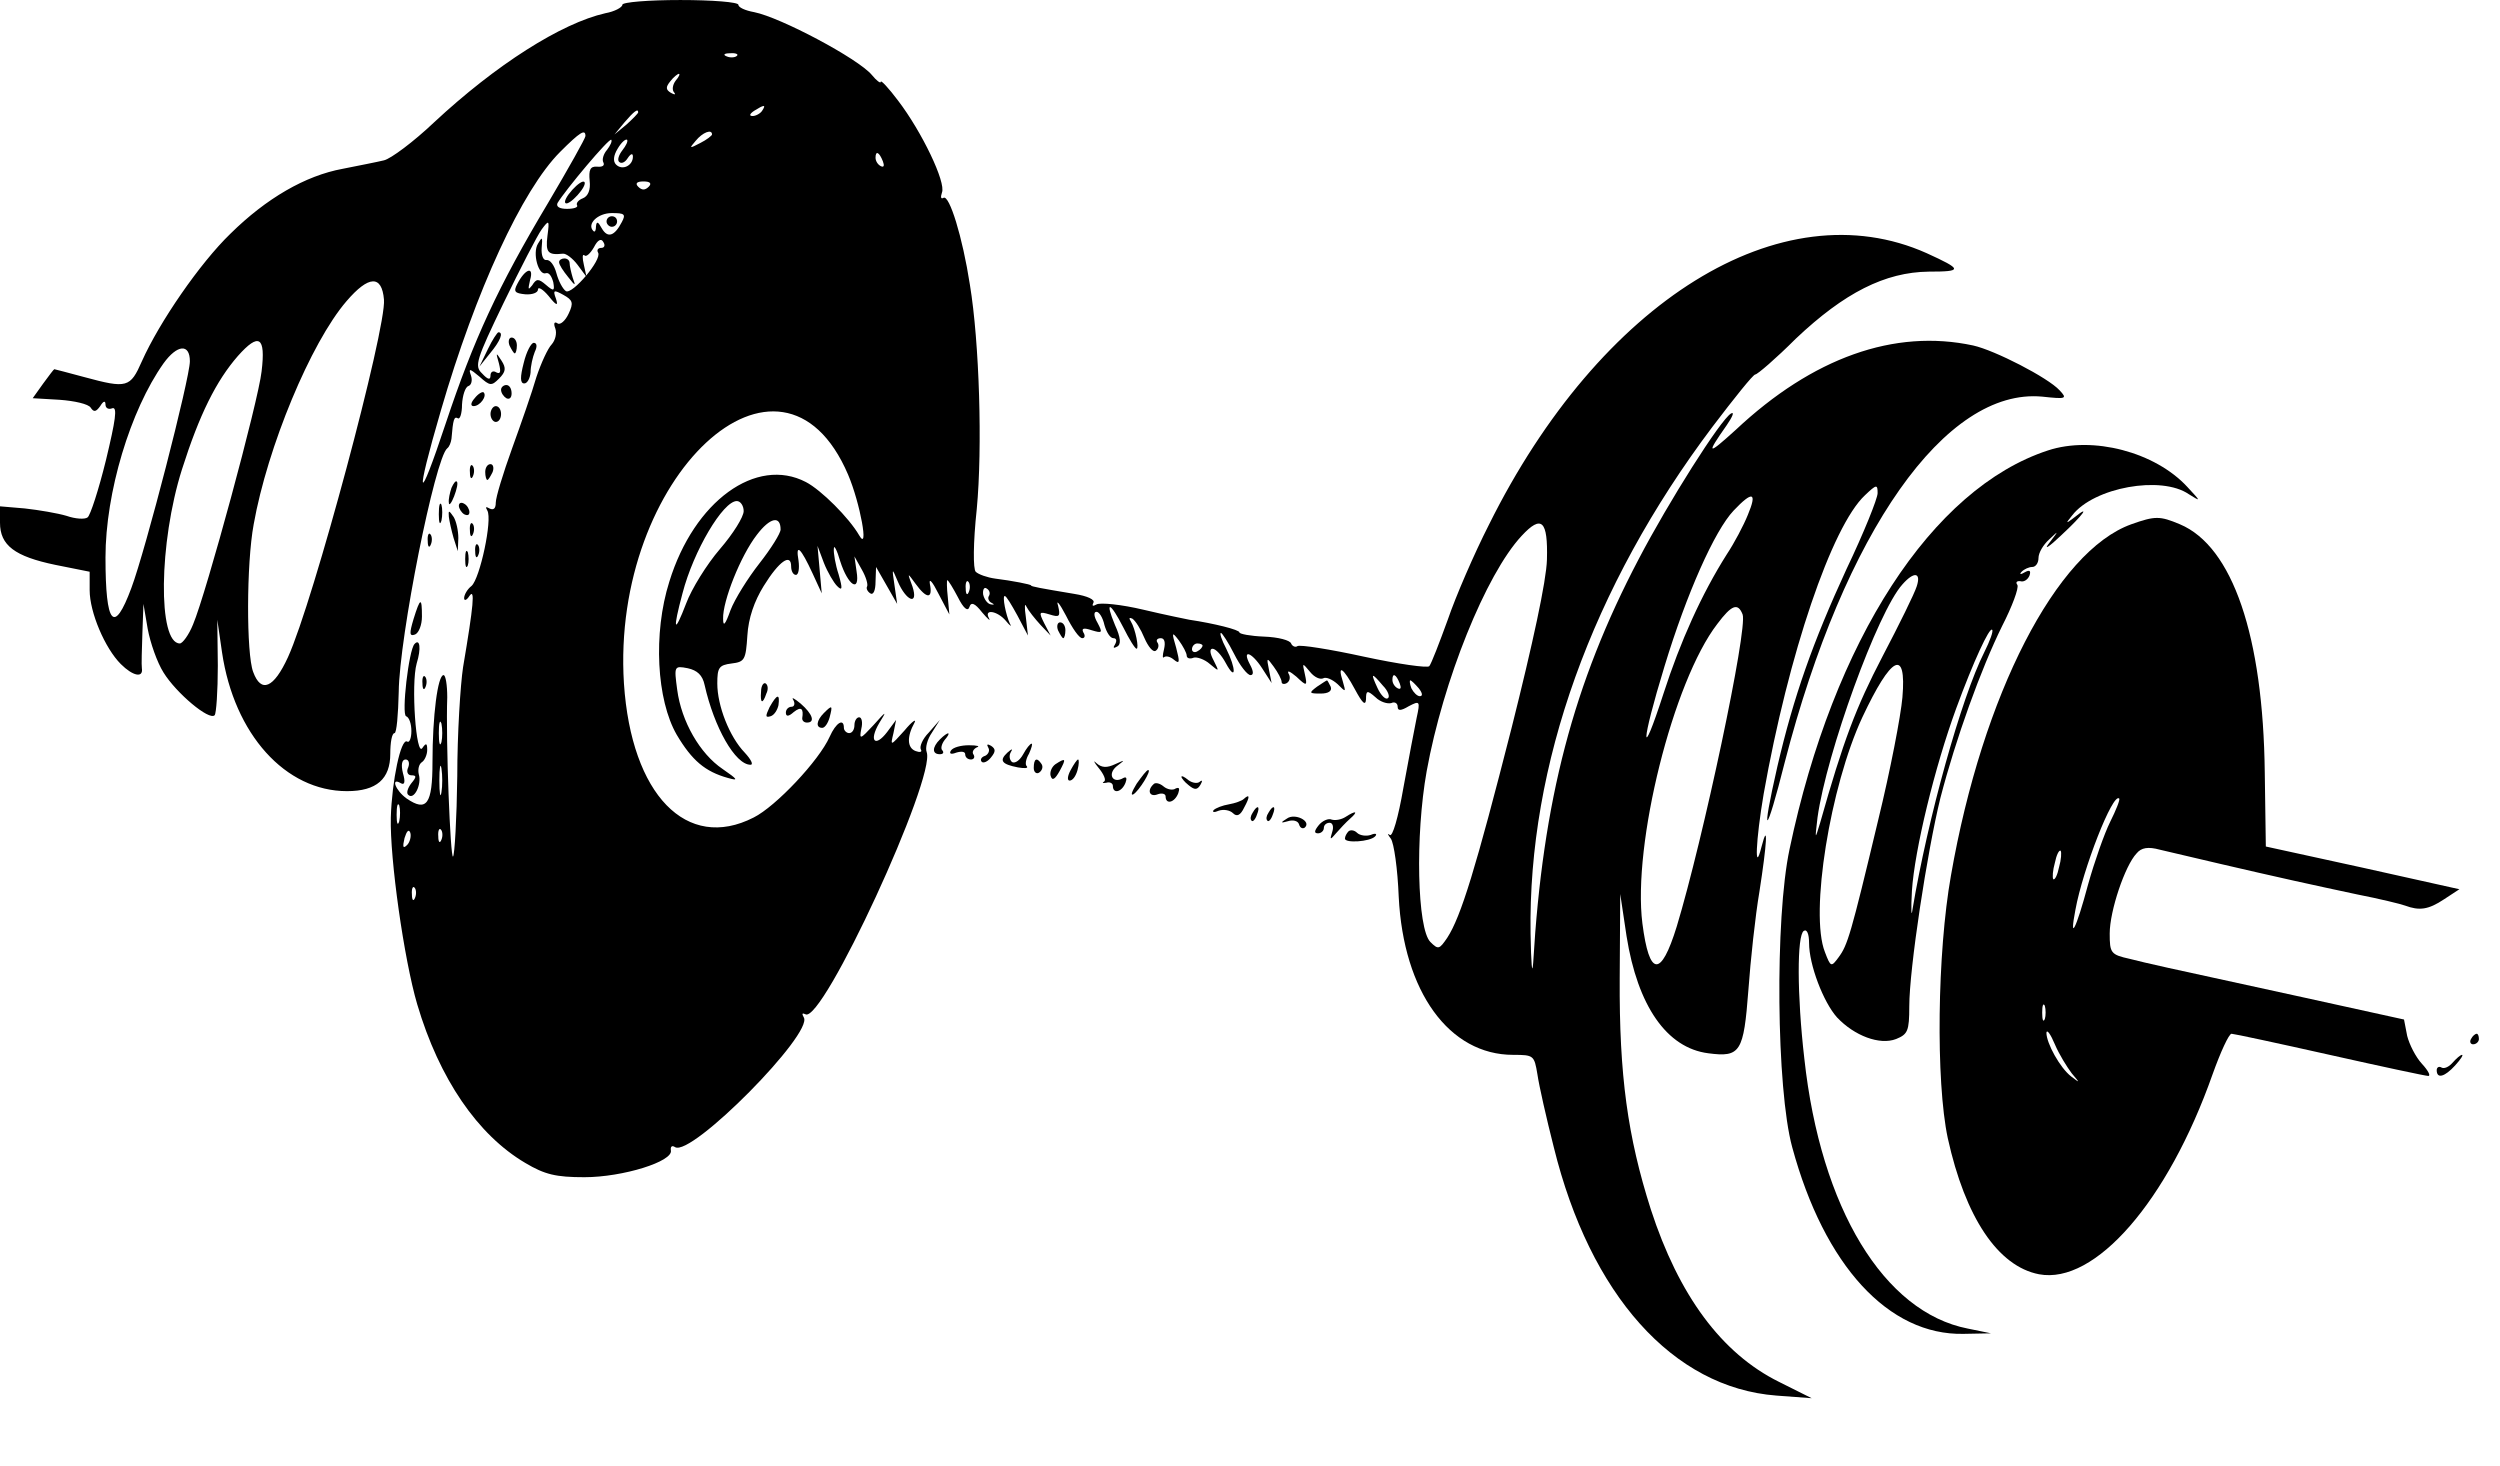 <?xml version="1.0" standalone="no"?>
<!DOCTYPE svg PUBLIC "-//W3C//DTD SVG 20010904//EN"
 "http://www.w3.org/TR/2001/REC-SVG-20010904/DTD/svg10.dtd">
<svg version="1.0" xmlns="http://www.w3.org/2000/svg"
 width="474pt" height="278pt" viewBox="0 0 474 278"
 preserveAspectRatio="xMidYMid meet">

<g transform="translate(0,278) scale(0.1,-0.1)"
fill="#000000" stroke="none">
<path d="M1180 2771 c0 -5 -15 -13 -32 -16 -84 -19 -208 -98 -325 -207 -39
-37 -82 -69 -95 -72 -12 -3 -48 -10 -78 -16 -71 -13 -145 -56 -213 -123 -58
-56 -135 -168 -168 -242 -22 -50 -28 -52 -109 -30 -30 8 -56 15 -57 15 -1 0
-10 -12 -21 -27 l-20 -28 51 -3 c28 -2 55 -8 59 -15 6 -9 10 -8 18 3 6 10 10
11 10 3 0 -7 6 -10 13 -7 10 3 6 -23 -12 -98 -14 -57 -30 -106 -35 -109 -5 -4
-23 -3 -40 3 -17 5 -52 11 -79 14 l-47 4 0 -31 c0 -43 28 -64 105 -80 l65 -13
0 -35 c0 -42 29 -110 59 -140 23 -23 43 -27 40 -8 -1 6 0 37 1 67 l2 55 8 -47
c5 -27 18 -64 30 -83 24 -39 87 -92 97 -81 3 3 6 45 6 94 l-1 87 9 -62 c23
-155 120 -263 237 -263 56 0 82 23 82 71 0 21 3 39 8 39 4 0 7 35 8 78 1 104
69 444 92 462 4 3 7 11 8 18 3 37 5 43 12 39 4 -3 8 9 8 26 1 17 6 33 12 35 6
2 8 11 5 20 -5 14 -3 14 16 -2 20 -18 23 -18 37 -4 13 13 14 20 5 34 -11 17
-11 16 -5 -5 4 -16 3 -21 -5 -17 -6 4 -11 1 -11 -6 0 -9 -5 -8 -16 4 -15 14
-11 26 41 134 32 66 64 128 72 139 14 19 15 18 11 -12 -4 -32 1 -37 29 -34 6
1 19 -9 28 -21 l17 -23 -5 23 c-3 13 -3 21 1 18 3 -4 11 3 18 15 7 14 14 18
18 10 4 -6 2 -11 -4 -11 -6 0 -9 -4 -6 -9 8 -13 -49 -80 -61 -73 -6 4 -14 19
-18 34 -4 15 -12 26 -19 25 -6 -1 -10 9 -9 23 2 21 1 22 -7 8 -11 -18 1 -61
15 -56 6 2 11 -6 14 -17 3 -17 1 -18 -14 -5 -14 12 -18 12 -26 -1 -8 -10 -8
-8 -4 10 8 27 -9 22 -24 -7 -8 -15 -5 -18 15 -20 13 -1 24 3 24 9 0 6 9 1 20
-12 15 -19 19 -20 14 -5 -6 16 -4 17 14 7 18 -10 20 -15 10 -36 -6 -13 -16
-22 -21 -18 -6 4 -8 0 -4 -10 3 -9 0 -22 -7 -30 -7 -7 -20 -35 -29 -62 -8 -28
-29 -88 -46 -135 -17 -47 -31 -93 -31 -103 0 -11 -4 -15 -12 -11 -7 4 -8 3 -4
-4 10 -17 -14 -129 -30 -143 -8 -6 -14 -17 -14 -23 0 -6 5 -4 10 4 11 16 8
-17 -12 -135 -5 -33 -11 -126 -11 -207 -1 -80 -5 -149 -8 -152 -5 -6 -14 221
-11 302 0 23 -3 42 -7 42 -11 0 -21 -77 -21 -165 0 -80 -11 -95 -49 -69 -21
15 -31 41 -11 29 7 -4 9 2 4 19 -4 16 -2 26 5 26 6 0 8 -7 5 -15 -4 -8 -1 -15
6 -15 10 0 10 -3 0 -15 -7 -9 -10 -19 -6 -22 11 -11 26 20 20 39 -2 9 0 19 6
23 5 3 10 14 10 23 0 13 -2 14 -9 4 -12 -20 -22 121 -11 160 9 29 6 48 -4 37
-11 -11 -25 -134 -16 -137 6 -2 10 -15 10 -28 0 -14 -4 -23 -8 -20 -12 7 -29
-75 -31 -144 -2 -78 25 -269 50 -354 42 -142 115 -248 205 -301 37 -22 58 -27
112 -27 73 0 169 30 164 51 -1 7 2 10 8 6 31 -19 263 216 244 246 -4 7 -3 9 3
6 32 -20 248 449 230 497 -3 8 1 24 10 37 l15 24 -21 -24 c-12 -12 -18 -27
-15 -32 3 -5 -2 -6 -10 -3 -16 6 -17 27 -2 54 4 8 -5 2 -19 -15 -27 -30 -27
-30 -21 -5 l5 25 -17 -23 c-23 -30 -35 -17 -15 17 15 24 14 24 -11 -4 -25 -27
-27 -28 -23 -7 3 12 1 22 -4 22 -5 0 -9 -7 -9 -15 0 -8 -4 -15 -10 -15 -5 0
-10 5 -10 10 0 19 -15 10 -27 -17 -20 -45 -102 -132 -144 -153 -127 -65 -232
43 -246 254 -25 392 298 693 425 396 23 -54 40 -148 21 -115 -19 33 -72 86
-101 101 -94 49 -212 -36 -259 -189 -31 -98 -24 -224 14 -290 29 -49 54 -70
97 -82 21 -6 19 -3 -10 17 -43 29 -78 90 -86 150 -6 45 -6 46 20 41 18 -4 28
-13 32 -32 18 -80 58 -151 87 -151 6 0 1 10 -11 23 -29 30 -52 89 -52 131 0
30 3 35 27 38 25 3 27 7 30 53 2 33 13 65 31 94 29 47 52 63 52 37 0 -9 4 -16
9 -16 5 0 7 12 5 27 -6 34 4 25 27 -25 l17 -37 -4 45 -4 45 12 -32 c7 -18 19
-38 25 -44 10 -10 11 -6 3 22 -6 18 -10 41 -9 49 0 8 6 -3 12 -24 15 -47 38
-61 31 -19 l-4 28 14 -25 c8 -14 12 -28 10 -32 -2 -3 0 -9 6 -13 6 -4 10 6 10
22 l1 28 20 -35 20 -35 -5 35 c-5 34 -5 34 6 8 16 -38 40 -47 28 -10 -10 27
-10 27 6 5 21 -29 33 -29 27 0 -2 12 5 4 16 -18 l21 -40 -3 33 c-2 17 -2 32
-1 32 2 0 11 -15 20 -32 11 -22 19 -28 22 -19 3 10 10 8 24 -10 11 -13 17 -18
13 -11 -10 18 16 14 32 -5 8 -10 12 -12 8 -6 -8 17 -15 53 -10 53 3 0 13 -17
24 -37 l20 -38 -4 35 c-3 19 -2 28 1 20 4 -8 16 -23 27 -35 l19 -20 -12 23
c-11 22 -10 23 10 17 19 -6 21 -4 16 17 -4 12 3 4 15 -19 12 -24 25 -43 31
-43 5 0 6 5 2 11 -4 8 1 9 16 4 20 -6 21 -5 11 14 -7 12 -8 21 -2 21 5 0 12
-11 15 -25 4 -14 11 -25 17 -25 6 0 7 -5 3 -12 -4 -6 -3 -8 4 -4 8 4 7 17 -4
41 -20 48 -9 44 16 -5 11 -22 22 -40 25 -40 5 0 -2 37 -11 52 -4 6 -3 8 3 5 6
-4 16 -20 23 -37 7 -16 16 -27 21 -24 5 3 7 10 4 15 -4 5 -1 9 6 9 7 0 9 -8 6
-21 -3 -12 -3 -18 0 -15 4 3 12 1 19 -5 11 -9 11 -4 4 23 -9 30 -8 31 5 14 8
-11 15 -24 15 -29 0 -5 6 -7 13 -4 6 2 21 -3 31 -12 18 -15 18 -15 7 7 -7 13
-8 22 -2 22 6 0 17 -12 25 -27 20 -37 20 -11 1 27 -9 17 -13 30 -10 30 2 0 14
-18 25 -40 11 -22 25 -40 31 -40 6 0 6 7 -1 20 -16 30 3 24 23 -7 l18 -28 -5
25 c-5 24 -4 24 9 6 8 -11 15 -24 15 -29 0 -4 5 -5 10 -2 6 4 7 12 3 18 -3 7
3 4 15 -6 20 -19 21 -18 16 5 -5 22 -5 22 10 4 8 -10 19 -15 25 -12 5 3 17 -2
27 -11 16 -16 16 -16 10 5 -11 34 1 26 23 -15 14 -26 20 -32 21 -19 0 17 2 18
18 4 9 -9 23 -13 30 -11 6 3 12 0 12 -7 0 -8 6 -8 21 1 21 11 22 10 15 -22 -4
-19 -15 -78 -25 -132 -10 -58 -21 -95 -26 -90 -5 4 -4 1 2 -7 6 -8 13 -58 15
-110 9 -181 96 -300 217 -300 39 0 40 -1 46 -37 3 -21 17 -83 31 -138 69 -280
226 -456 422 -471 l67 -5 -62 31 c-109 54 -190 164 -243 327 -44 138 -60 254
-59 438 l1 160 12 -80 c21 -132 76 -212 155 -222 61 -8 67 2 76 120 4 56 13
140 21 187 14 90 17 135 4 85 -14 -56 -11 12 4 100 47 265 129 507 192 566 22
21 24 21 24 4 0 -10 -26 -75 -59 -144 -64 -139 -100 -241 -131 -374 -32 -140
-22 -135 14 8 113 437 305 710 488 693 46 -5 48 -4 33 12 -22 24 -123 76 -164
85 -149 32 -304 -23 -450 -160 -54 -49 -57 -48 -17 9 11 16 15 26 8 22 -20
-12 -118 -167 -175 -276 -124 -236 -182 -458 -200 -765 -2 -27 -4 -3 -5 55 -5
319 116 657 345 961 41 54 77 99 81 99 4 0 39 30 77 68 92 87 169 126 252 127
65 0 64 4 -4 35 -275 123 -619 -90 -830 -515 -28 -55 -63 -136 -78 -180 -16
-44 -31 -83 -35 -88 -3 -4 -59 4 -124 18 -64 14 -121 23 -126 20 -4 -3 -10 0
-12 5 -2 6 -24 12 -51 13 -26 1 -47 5 -47 8 0 5 -48 17 -95 24 -5 1 -45 9 -87
19 -42 10 -82 14 -89 10 -7 -4 -9 -3 -6 3 4 6 -11 13 -36 17 -66 11 -82 14
-82 16 0 2 -36 9 -68 13 -15 2 -32 8 -37 13 -5 5 -5 54 2 119 11 116 5 316
-13 425 -14 91 -39 171 -50 165 -5 -3 -6 1 -3 10 8 19 -38 115 -83 174 -18 24
-33 40 -33 36 0 -4 -8 2 -17 13 -26 31 -173 109 -223 119 -17 3 -30 9 -30 14
0 5 -49 9 -110 9 -60 0 -110 -4 -110 -9z m217 -97 c-3 -3 -12 -4 -19 -1 -8 3
-5 6 6 6 11 1 17 -2 13 -5z m-116 -47 c-6 -8 -7 -18 -3 -22 4 -5 1 -5 -6 -1
-10 6 -10 11 -1 22 6 8 14 14 16 14 3 0 0 -6 -6 -13z m164 -57 c-3 -5 -12 -10
-18 -10 -7 0 -6 4 3 10 19 12 23 12 15 0z m-235 -3 c0 -2 -10 -12 -22 -23
l-23 -19 19 23 c18 21 26 27 26 19z m-100 -45 c0 -4 -32 -61 -71 -127 -95
-159 -141 -259 -194 -418 -53 -160 -59 -146 -9 25 66 227 154 418 226 490 38
38 48 44 48 30z m240 3 c0 -2 -10 -10 -22 -16 -21 -11 -22 -11 -9 4 13 16 31
23 31 12z m-199 -29 c-7 -8 -10 -19 -7 -24 3 -6 -2 -9 -12 -8 -13 1 -16 -6
-14 -27 2 -17 -3 -29 -13 -33 -8 -3 -13 -9 -11 -13 3 -4 -6 -7 -19 -7 -14 0
-21 4 -18 11 15 25 98 124 102 120 2 -3 -2 -11 -8 -19z m29 -1 c-7 -9 -10 -19
-6 -22 4 -4 11 -1 16 7 6 9 10 10 10 3 0 -17 -20 -27 -32 -15 -6 6 -5 17 3 30
7 12 15 19 18 17 2 -3 -2 -11 -9 -20z m494 -21 c3 -8 2 -12 -4 -9 -6 3 -10 10
-10 16 0 14 7 11 14 -7z m-444 -48 c-7 -7 -13 -7 -20 0 -6 6 -3 10 10 10 13 0
16 -4 10 -10z m-51 -67 c-14 -27 -27 -31 -38 -12 -7 13 -10 14 -11 4 0 -8 -2
-12 -5 -9 -13 13 8 34 35 34 24 0 27 -2 19 -17z m-451 -147 c5 -54 -134 -573
-182 -678 -27 -59 -51 -69 -66 -28 -13 34 -13 205 1 280 26 146 108 344 176
423 42 49 67 50 71 3z m-232 -136 c-6 -56 -105 -421 -130 -480 -8 -20 -20 -36
-25 -36 -42 0 -40 191 4 330 33 104 65 168 106 215 40 45 53 37 45 -29z m-136
19 c0 -32 -84 -358 -111 -430 -33 -89 -49 -70 -49 58 0 123 47 279 110 368 26
36 50 38 50 4z m2954 -291 c-8 -20 -26 -54 -40 -75 -48 -76 -88 -165 -120
-264 -44 -136 -43 -95 2 52 42 138 95 257 131 295 36 38 45 35 27 -8z m-1904
7 c0 -11 -20 -43 -45 -72 -25 -29 -54 -76 -64 -103 -23 -60 -26 -52 -7 19 21
81 77 175 103 175 7 0 13 -9 13 -19z m70 -35 c0 -7 -18 -36 -40 -64 -22 -28
-47 -68 -55 -89 -10 -28 -14 -32 -14 -16 -1 33 33 119 64 159 25 33 45 37 45
10z m1453 -57 c-1 -40 -27 -160 -67 -319 -68 -267 -96 -358 -122 -398 -15 -22
-17 -23 -32 -8 -25 25 -29 201 -7 324 31 171 112 373 180 446 38 41 50 29 48
-45z m-1096 -61 c-3 -8 -6 -5 -6 6 -1 11 2 17 5 13 3 -3 4 -12 1 -19z m38 -8
c-3 -4 0 -11 5 -13 6 -3 5 -4 -1 -3 -7 1 -13 10 -15 19 -1 9 2 15 7 11 5 -3 7
-9 4 -14z m1429 -35 c10 -27 -75 -427 -125 -592 -30 -97 -52 -95 -65 6 -19
150 58 459 142 568 27 36 39 41 48 18z m-1024 -59 c0 -3 -4 -8 -10 -11 -5 -3
-10 -1 -10 4 0 6 5 11 10 11 6 0 10 -2 10 -4z m342 -76 c10 -10 14 -22 9 -24
-4 -3 -13 6 -19 19 -14 30 -12 31 10 5z m32 4 c3 -8 2 -12 -4 -9 -6 3 -10 10
-10 16 0 14 7 11 14 -7z m36 -9 c7 -9 8 -15 2 -15 -5 0 -12 7 -16 15 -3 8 -4
15 -2 15 2 0 9 -7 16 -15z m-1853 -102 c-3 -10 -5 -2 -5 17 0 19 2 27 5 18 2
-10 2 -26 0 -35z m0 -95 c-2 -13 -4 -3 -4 22 0 25 2 35 4 23 2 -13 2 -33 0
-45z m-80 -55 c-3 -10 -5 -4 -5 12 0 17 2 24 5 18 2 -7 2 -21 0 -30z m15 -45
c-8 -8 -9 -4 -5 13 4 13 8 18 11 10 2 -7 -1 -18 -6 -23z m65 10 c-3 -8 -6 -5
-6 6 -1 11 2 17 5 13 3 -3 4 -12 1 -19z m-50 -110 c-3 -8 -6 -5 -6 6 -1 11 2
17 5 13 3 -3 4 -12 1 -19z"/>
<path d="M1085 2420 c-10 -11 -16 -22 -13 -25 3 -3 13 4 23 15 10 11 16 22 13
25 -3 3 -13 -4 -23 -15z"/>
<path d="M1150 2360 c0 -5 5 -10 10 -10 6 0 10 5 10 10 0 6 -4 10 -10 10 -5 0
-10 -4 -10 -10z"/>
<path d="M1060 2283 c0 -5 8 -17 17 -28 14 -18 15 -18 9 -2 -3 10 -6 23 -6 28
0 5 -4 9 -10 9 -5 0 -10 -3 -10 -7z"/>
<path d="M925 2118 l-16 -33 20 25 c20 24 26 40 16 40 -2 0 -12 -15 -20 -32z"/>
<path d="M966 2125 c4 -8 8 -15 10 -15 2 0 4 7 4 15 0 8 -4 15 -10 15 -5 0 -7
-7 -4 -15z"/>
<path d="M993 2092 c-7 -27 -7 -39 1 -39 6 0 11 10 12 21 0 12 4 29 8 39 5 10
4 17 -2 17 -5 0 -14 -17 -19 -38z"/>
<path d="M950 2041 c0 -6 5 -13 10 -16 6 -3 10 1 10 9 0 9 -4 16 -10 16 -5 0
-10 -4 -10 -9z"/>
<path d="M900 2025 c-8 -9 -8 -15 -2 -15 12 0 26 19 19 26 -2 2 -10 -2 -17
-11z"/>
<path d="M930 1995 c0 -8 5 -15 10 -15 6 0 10 7 10 15 0 8 -4 15 -10 15 -5 0
-10 -7 -10 -15z"/>
<path d="M3883 1926 c-220 -72 -407 -360 -490 -756 -28 -131 -25 -455 5 -565
61 -225 183 -357 325 -354 l52 1 -44 9 c-159 31 -279 228 -310 512 -14 121
-14 234 -1 242 6 4 10 -6 10 -23 0 -41 27 -112 53 -141 33 -35 81 -53 112 -41
22 9 25 15 25 62 0 71 34 294 59 395 29 112 77 245 117 326 19 37 32 72 29 78
-4 5 -1 8 6 7 6 -2 14 3 17 11 3 9 0 11 -9 6 -8 -5 -11 -4 -6 1 5 5 14 9 20 9
7 0 12 8 12 17 0 10 9 25 20 35 19 18 19 18 0 -7 -11 -14 0 -7 23 15 43 40 56
59 25 34 -17 -13 -17 -12 -4 4 41 53 169 76 221 40 24 -15 23 -14 -3 14 -61
66 -179 97 -264 69z m-249 -258 c-4 -13 -33 -72 -65 -133 -50 -96 -74 -159
-118 -315 -10 -33 -10 -33 -5 10 17 122 114 390 161 442 22 25 36 23 27 -4z
m128 -125 c-43 -85 -107 -314 -136 -488 -2 -16 -3 0 -1 36 5 77 43 234 84 346
33 90 63 154 68 149 3 -2 -4 -21 -15 -43z m-155 -85 c-3 -35 -23 -139 -46
-233 -52 -218 -58 -237 -75 -260 -14 -19 -15 -19 -26 10 -29 73 10 314 71 445
55 117 84 132 76 38z"/>
<path d="M891 1884 c0 -11 3 -14 6 -6 3 7 2 16 -1 19 -3 4 -6 -2 -5 -13z"/>
<path d="M920 1885 c0 -8 2 -15 4 -15 2 0 6 7 10 15 3 8 1 15 -4 15 -6 0 -10
-7 -10 -15z"/>
<path d="M856 1855 c-3 -9 -6 -22 -5 -28 0 -7 5 -1 10 12 5 13 8 26 5 28 -2 2
-6 -3 -10 -12z"/>
<path d="M832 1805 c0 -16 2 -22 5 -12 2 9 2 23 0 30 -3 6 -5 -1 -5 -18z"/>
<path d="M870 1821 c0 -5 5 -13 10 -16 6 -3 10 -2 10 4 0 5 -4 13 -10 16 -5 3
-10 2 -10 -4z"/>
<path d="M851 1800 c1 -8 5 -26 9 -40 l8 -25 1 25 c0 14 -4 32 -9 40 -9 13
-10 13 -9 0z"/>
<path d="M4041 1786 c-142 -51 -282 -322 -342 -666 -26 -146 -29 -390 -6 -498
33 -150 95 -243 173 -258 106 -20 244 138 329 379 15 42 31 77 36 77 4 0 88
-18 186 -40 98 -22 182 -40 187 -40 5 0 0 10 -12 23 -12 13 -24 37 -28 53 l-6
31 -191 42 c-285 62 -289 63 -329 73 -36 8 -38 11 -38 48 0 43 29 129 51 152
9 11 22 13 44 7 33 -8 196 -46 233 -54 12 -3 32 -7 45 -10 12 -3 56 -12 97
-21 41 -8 82 -18 90 -21 27 -10 44 -8 74 12 l29 19 -184 41 -183 40 -2 140
c-3 259 -61 429 -161 471 -38 16 -47 16 -92 0z m-40 -564 c-11 -22 -30 -76
-42 -119 -23 -86 -36 -110 -24 -48 14 77 71 223 83 211 2 -2 -6 -22 -17 -44z
m-97 -86 c-3 -15 -8 -25 -11 -23 -2 3 -1 17 3 31 3 15 8 25 11 23 2 -3 1 -17
-3 -31z m-27 -288 c-3 -7 -5 -2 -5 12 0 14 2 19 5 13 2 -7 2 -19 0 -25z m51
-103 c16 -19 16 -19 -1 -6 -21 16 -47 63 -47 83 1 7 8 -3 16 -22 8 -19 23 -43
32 -55z"/>
<path d="M891 1774 c0 -11 3 -14 6 -6 3 7 2 16 -1 19 -3 4 -6 -2 -5 -13z"/>
<path d="M811 1754 c0 -11 3 -14 6 -6 3 7 2 16 -1 19 -3 4 -6 -2 -5 -13z"/>
<path d="M901 1734 c0 -11 3 -14 6 -6 3 7 2 16 -1 19 -3 4 -6 -2 -5 -13z"/>
<path d="M882 1720 c0 -14 2 -19 5 -12 2 6 2 18 0 25 -3 6 -5 1 -5 -13z"/>
<path d="M784 1606 c-8 -27 -8 -33 3 -29 7 3 13 18 13 34 0 37 -3 37 -16 -5z"/>
<path d="M2006 1585 c4 -8 8 -15 10 -15 2 0 4 7 4 15 0 8 -4 15 -10 15 -5 0
-7 -7 -4 -15z"/>
<path d="M801 1484 c0 -11 3 -14 6 -6 3 7 2 16 -1 19 -3 4 -6 -2 -5 -13z"/>
<path d="M1443 1469 c-2 -23 3 -25 10 -4 4 8 3 16 -1 19 -4 3 -9 -4 -9 -15z"/>
<path d="M2497 1478 c-16 -12 -15 -13 7 -13 15 0 22 5 19 13 -3 6 -6 12 -7 12
-1 0 -10 -6 -19 -12z"/>
<path d="M1459 1439 c-8 -17 -8 -20 2 -17 7 2 13 12 15 21 3 23 -3 21 -17 -4z"/>
<path d="M1504 1453 c4 -7 2 -13 -3 -13 -6 0 -11 -5 -11 -11 0 -8 5 -8 15 1
14 11 19 7 16 -12 0 -5 4 -8 9 -8 16 0 11 16 -12 36 -12 10 -18 13 -14 7z"/>
<path d="M1562 1428 c-14 -14 -16 -28 -3 -28 5 0 11 9 14 20 6 23 5 24 -11 8z"/>
<path d="M1782 1378 c-15 -15 -15 -28 0 -28 6 0 8 3 5 7 -4 3 -2 12 4 20 14
16 7 17 -9 1z"/>
<path d="M1803 1357 c-4 -6 0 -8 10 -4 10 3 17 2 17 -3 0 -6 5 -10 11 -10 5 0
8 4 5 9 -4 5 0 11 6 14 7 2 1 4 -15 4 -15 0 -30 -4 -34 -10z"/>
<path d="M1874 1362 c3 -5 0 -12 -6 -15 -7 -2 -10 -7 -7 -11 3 -4 12 0 18 8 9
11 9 16 0 22 -7 4 -9 3 -5 -4z"/>
<path d="M1940 1350 c-6 -11 -15 -18 -21 -15 -5 4 -6 12 -3 18 5 8 3 8 -6 0
-16 -15 -11 -22 20 -28 12 -2 20 -2 17 2 -4 3 -2 14 4 24 5 11 7 19 5 19 -3 0
-10 -9 -16 -20z"/>
<path d="M1960 1324 c0 -8 5 -12 10 -9 6 4 8 11 5 16 -9 14 -15 11 -15 -7z"/>
<path d="M2001 1331 c-7 -5 -11 -15 -9 -22 3 -10 8 -7 17 9 13 24 12 26 -8 13z"/>
<path d="M2030 1320 c-6 -11 -7 -20 -2 -20 6 0 12 9 15 20 3 11 3 20 1 20 -2
0 -8 -9 -14 -20z"/>
<path d="M2083 1324 c10 -12 15 -24 10 -26 -4 -3 -2 -3 5 -2 6 2 12 -1 12 -6
0 -16 17 -12 24 6 3 8 2 12 -4 9 -20 -12 -31 7 -13 22 17 13 17 13 -3 4 -15
-7 -25 -7 -35 2 -7 7 -5 2 4 -9z"/>
<path d="M2155 1294 c-9 -15 -12 -23 -6 -20 11 7 35 46 28 46 -3 0 -12 -12
-22 -26z"/>
<path d="M2240 1307 c0 -2 6 -10 14 -16 11 -9 16 -9 22 1 4 7 4 10 -1 6 -4 -4
-14 -3 -22 3 -7 6 -13 9 -13 6z"/>
<path d="M2187 1293 c-13 -12 -7 -25 8 -19 8 3 15 1 15 -4 0 -16 17 -12 24 6
3 9 2 12 -5 9 -5 -4 -16 -2 -23 4 -7 6 -16 8 -19 4z"/>
<path d="M2358 1265 c-3 -3 -16 -8 -28 -10 -12 -2 -25 -7 -29 -11 -3 -4 1 -5
10 -1 9 3 21 1 27 -5 7 -7 14 -4 21 11 11 20 11 27 -1 16z"/>
<path d="M2375 1239 c-4 -6 -5 -12 -2 -15 2 -3 7 2 10 11 7 17 1 20 -8 4z"/>
<path d="M2405 1239 c-4 -6 -5 -12 -2 -15 2 -3 7 2 10 11 7 17 1 20 -8 4z"/>
<path d="M2440 1228 c-13 -8 -12 -9 2 -5 9 3 19 1 21 -6 2 -7 7 -9 11 -6 13
12 -19 28 -34 17z"/>
<path d="M2551 1231 c-8 -5 -19 -7 -26 -5 -6 3 -18 -2 -25 -11 -8 -10 -9 -15
-1 -15 6 0 11 5 11 10 0 6 5 10 11 10 6 0 8 -8 5 -17 -5 -16 -4 -16 7 -3 7 8
19 21 27 28 16 14 11 16 -9 3z"/>
<path d="M2557 1204 c-4 -4 -7 -10 -7 -14 0 -9 47 -6 57 4 5 5 1 7 -8 3 -9 -3
-21 -1 -26 4 -5 5 -12 6 -16 3z"/>
<path d="M4685 810 c-3 -5 -1 -10 4 -10 6 0 11 5 11 10 0 6 -2 10 -4 10 -3 0
-8 -4 -11 -10z"/>
<path d="M4650 765 c-7 -8 -16 -12 -21 -9 -5 3 -9 0 -9 -5 0 -17 15 -13 35 9
10 11 16 20 13 20 -3 0 -11 -7 -18 -15z"/>
</g>
</svg>
